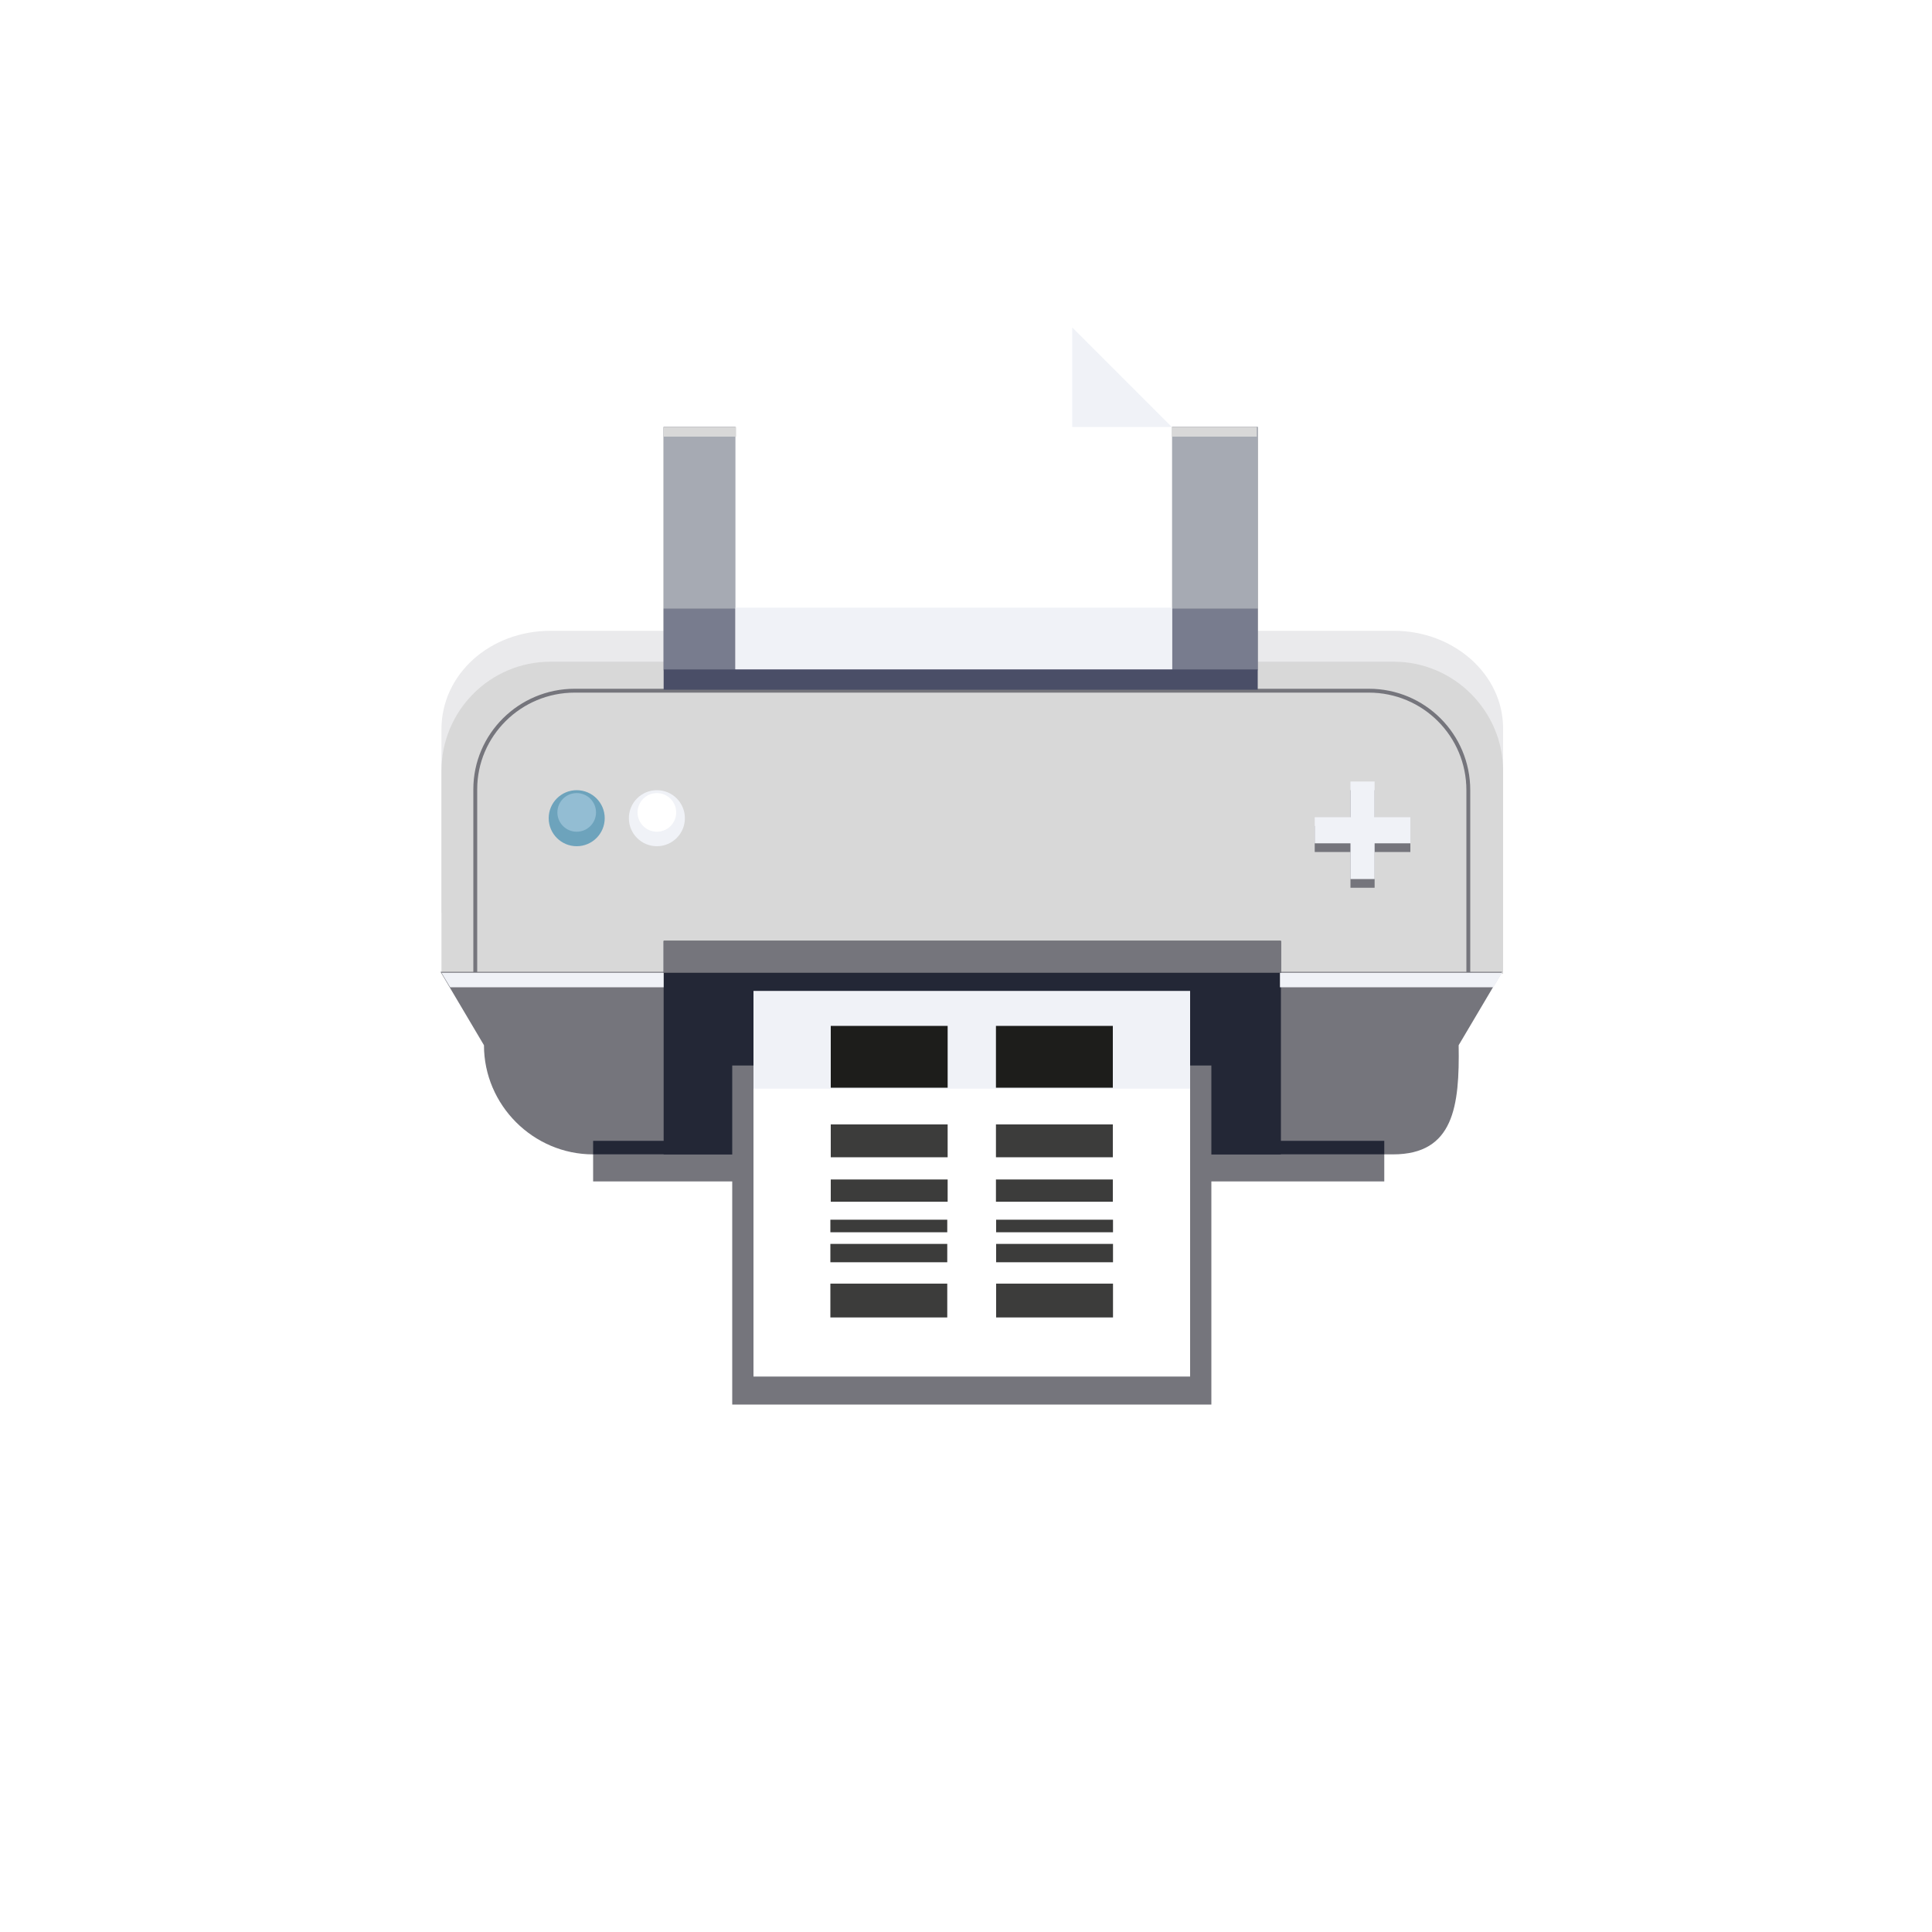 <?xml version="1.0" encoding="utf-8"?>
<!-- Generator: Adobe Illustrator 27.2.0, SVG Export Plug-In . SVG Version: 6.00 Build 0)  -->
<!DOCTYPE svg PUBLIC "-//W3C//DTD SVG 1.1//EN" "http://www.w3.org/Graphics/SVG/1.1/DTD/svg11.dtd">
<svg version="1.1" id="Calque_1" xmlns:x="http://ns.adobe.com/Extensibility/1.0/" xmlns:i="http://ns.adobe.com/AdobeIllustrator/10.0/" xmlns:graph="http://ns.adobe.com/Graphs/1.0/"
	 xmlns="http://www.w3.org/2000/svg" xmlns:xlink="http://www.w3.org/1999/xlink" x="0px" y="0px" viewBox="0 0 200 200"
	 style="enable-background:new 0 0 200 200;" xml:space="preserve">
<style type="text/css">
	.Ombre_x0020_portée{fill:none;}
	.Lueur_x0020_externe_x0020_5 pt{fill:none;}
	.Néon_x0020_bleu{fill:none;stroke:#8AACDA;stroke-width:7;stroke-linecap:round;stroke-linejoin:round;}
	.Ton_x0020_clair_x0020_chrome{fill:url(#SVGID_1_);stroke:#FFFFFF;stroke-width:0.363;stroke-miterlimit:1;}
	.Swing_GS{fill:#FFDD00;}
	.Alysse_GS{fill:#A6D0E4;}
	.basic-label-0{fill:#EAEAEC;}
	.basic-label-1{fill:#D8D8D8;}
	.basic-label-2{fill:none;stroke:#75757C;stroke-width:0.4;stroke-miterlimit:10;}
	.basic-label-3{fill:#75757C;}
	.basic-label-4{fill:#6DA3BC;}
	.basic-label-5{fill:#93BDD3;}
	.basic-label-6{fill:#F0F2F7;}
	.basic-label-7{fill:#FFFFFF;}
	.basic-label-8{fill:#232736;}
	.basic-label-9{fill:#A6AAB3;}
	.basic-label-10{fill:#787C8E;}
	.basic-label-11{fill:#4A4E67;}
	.basic-label-12{fill-rule:evenodd;clip-rule:evenodd;fill:#D8D8D8;}
	.basic-label-13{fill:#1D1D1B;}
	.basic-label-14{fill:#3C3C3B;}
</style>
<linearGradient id="SVGID_1_" gradientUnits="userSpaceOnUse" x1="0" y1="0" x2="6.123234e-17" y2="-1">
	<stop  offset="0" style="stop-color:#656565"/>
	<stop  offset="0.618" style="stop-color:#1B1B1B"/>
	<stop  offset="0.629" style="stop-color:#545454"/>
	<stop  offset="0.983" style="stop-color:#3E3E3E"/>
</linearGradient>
<g>
	<g>
		<path class="basic-label-0" d="M57,65.3h87.3c6.2,0,11.3,4.5,11.3,10.1v18.8L45.7,94.5v-19C45.7,69.8,50.7,65.3,57,65.3z"/>
		<path class="basic-label-1" d="M57,68.5h87.3c6.2,0,11.3,5.1,11.3,11.3v21H45.7v-21C45.7,73.6,50.7,68.5,57,68.5z"/>
		<path class="basic-label-2" d="M59.5,71.5h82.2c5.7,0,10.3,4.6,10.3,10.3v19.9H49.2V81.7C49.2,76.1,53.8,71.5,59.5,71.5z"/>
		<path class="basic-label-3" d="M144.2,119.5H61.4c-6.2,0-11.3-5.1-11.3-11.3l-4.5-7.6h109.9l-4.5,7.6C151.1,114.5,150.5,119.5,144.2,119.5z"
			/>
		<g>
			<g>
				<circle class="basic-label-4" cx="59.7" cy="84.7" r="2.9"/>
			</g>
			<g>
				<circle class="basic-label-5" cx="59.7" cy="84.1" r="2"/>
			</g>
			<g>
				<circle class="basic-label-6" cx="68" cy="84.7" r="2.9"/>
			</g>
			<g>
				<circle class="basic-label-7" cx="68" cy="84.1" r="2"/>
			</g>
		</g>
		<rect x="68.7" y="97.4" class="basic-label-8" width="63.9" height="22.2"/>
		<rect x="68.7" y="44.2" class="basic-label-3" width="61.5" height="25.1"/>
		<rect x="68.7" y="44.2" class="basic-label-9" width="61.5" height="25.1"/>
		<rect x="68.7" y="63" class="basic-label-10" width="61.5" height="6.4"/>
		
			<rect x="76.2" y="33.9" transform="matrix(-1 -1.224647e-16 1.224647e-16 -1 197.532 103.225)" class="basic-label-7" width="45.2" height="35.4"/>
		
			<rect x="76.2" y="63" transform="matrix(-1 -1.224647e-16 1.224647e-16 -1 197.532 132.304)" class="basic-label-6" width="45.2" height="6.4"/>
		<g>
			<path class="basic-label-3" d="M139.8,91.9v-3.7h-3.7v-2.7h3.7v-3.7h2.5v3.7h3.7v2.7h-3.7v3.7H139.8z"/>
		</g>
		<g>
			<path class="basic-label-6" d="M139.8,91v-3.7h-3.7v-2.7h3.7v-3.7h2.5v3.7h3.7v2.7h-3.7V91H139.8z"/>
		</g>
		<rect x="61.4" y="119.5" class="basic-label-3" width="81.9" height="2.8"/>
		<rect x="61.4" y="118.1" class="basic-label-8" width="81.9" height="1.4"/>
		<g>
			<rect x="75.8" y="110.3" class="basic-label-3" width="49.6" height="35.1"/>
			<rect x="78" y="102.6" class="basic-label-7" width="45.2" height="39.9"/>
		</g>
		<rect x="78" y="102.6" class="basic-label-6" width="45.2" height="10.1"/>
		<polygon class="basic-label-6" points="45.7,100.7 46.6,102.2 68.7,102.2 68.7,100.7 		"/>
		<polygon class="basic-label-6" points="155.5,100.7 154.6,102.2 132.5,102.2 132.5,100.7 		"/>
		<rect x="68.7" y="97.4" class="basic-label-3" width="63.9" height="3.3"/>
		<polygon class="basic-label-6" points="111,44.2 121.3,44.2 111,33.9 		"/>
	</g>
	<rect x="68.7" y="69.3" class="basic-label-11" width="61.5" height="2.1"/>
	<rect x="68.7" y="44.2" class="basic-label-12" width="7.5" height="1"/>
	<rect x="121.3" y="44.2" class="basic-label-12" width="8.8" height="1"/>
	<g>
		<rect x="86" y="106.2" class="basic-label-13" width="12.1" height="6.4"/>
		<rect x="86" y="116.4" class="basic-label-14" width="12.1" height="3.4"/>
		<rect x="86" y="122.1" class="basic-label-14" width="12.1" height="2.3"/>
		
			<rect x="86" y="132.8" transform="matrix(-1 -1.224647e-16 1.224647e-16 -1 184.06 269.182)" class="basic-label-14" width="12.1" height="3.5"/>
		
			<rect x="86" y="128.9" transform="matrix(-1 -1.224647e-16 1.224647e-16 -1 184.06 259.568)" class="basic-label-14" width="12.1" height="1.9"/>
		
			<rect x="86" y="126.3" transform="matrix(-1 -1.224647e-16 1.224647e-16 -1 184.06 253.864)" class="basic-label-14" width="12.1" height="1.3"/>
	</g>
	<g>
		<rect x="103.1" y="106.2" class="basic-label-13" width="12.1" height="6.4"/>
		<rect x="103.1" y="116.4" class="basic-label-14" width="12.1" height="3.4"/>
		<rect x="103.1" y="122.1" class="basic-label-14" width="12.1" height="2.3"/>
		
			<rect x="103.1" y="132.8" transform="matrix(-1 -1.224647e-16 1.224647e-16 -1 218.318 269.182)" class="basic-label-14" width="12.1" height="3.5"/>
		
			<rect x="103.1" y="128.9" transform="matrix(-1 -1.224647e-16 1.224647e-16 -1 218.318 259.568)" class="basic-label-14" width="12.1" height="1.9"/>
		
			<rect x="103.1" y="126.3" transform="matrix(-1 -1.224647e-16 1.224647e-16 -1 218.318 253.864)" class="basic-label-14" width="12.1" height="1.3"/>
	</g>
</g>
</svg>
